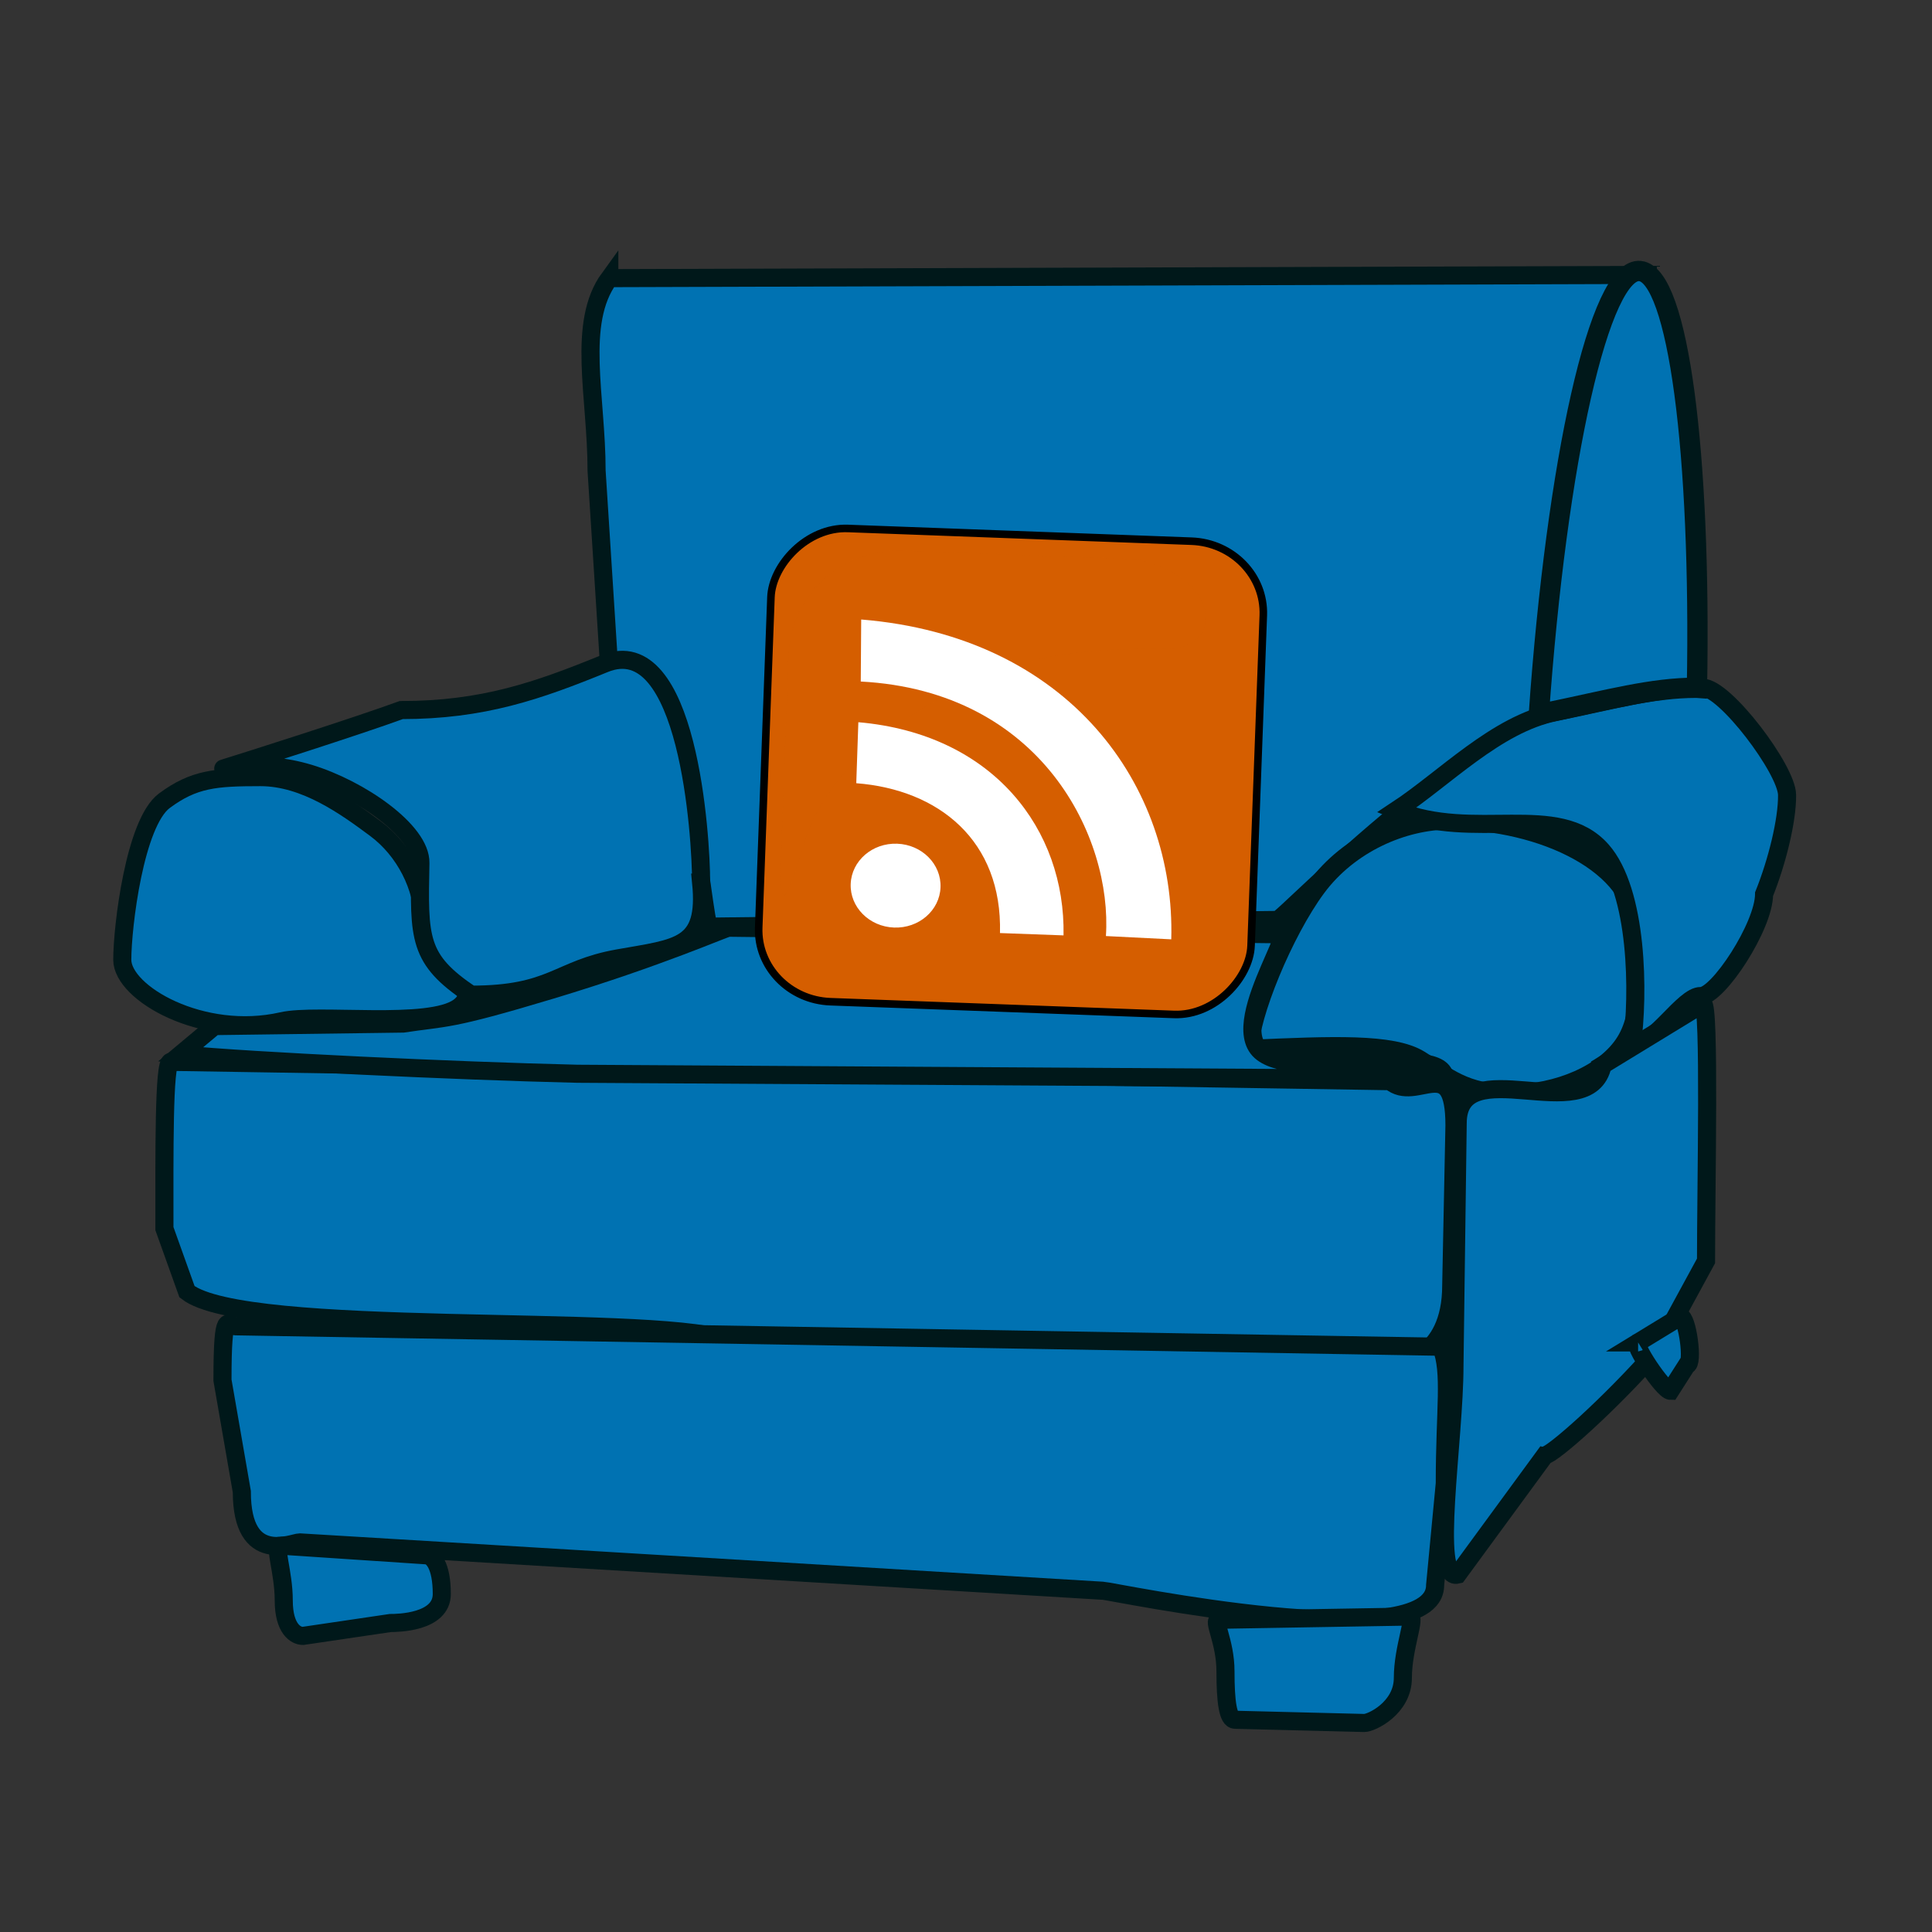 <?xml version="1.0" encoding="UTF-8" standalone="no"?>
<!-- Created with Inkscape (http://www.inkscape.org/) -->

<svg
   xmlns:osb="http://www.openswatchbook.org/uri/2009/osb"
   xmlns:dc="http://purl.org/dc/elements/1.1/"
   xmlns:cc="http://creativecommons.org/ns#"
   xmlns:rdf="http://www.w3.org/1999/02/22-rdf-syntax-ns#"
   xmlns:svg="http://www.w3.org/2000/svg"
   xmlns="http://www.w3.org/2000/svg"
   xmlns:xlink="http://www.w3.org/1999/xlink"
   xmlns:sodipodi="http://sodipodi.sourceforge.net/DTD/sodipodi-0.dtd"
   xmlns:inkscape="http://www.inkscape.org/namespaces/inkscape"
   inkscape:export-ydpi="90.000000"
   inkscape:export-xdpi="90.000000"
   inkscape:export-filename="/home/pc13/Desktop/kreslo.png"
   sodipodi:docname="armchair_logo.svg"
   height="512"
   width="512"
   inkscape:version="0.91 r13725"
   sodipodi:version="0.32"
   id="svg3303"
   version="1.0">
  <rect width="100%" height="100%" fill="#333333" stroke="none"/>
  <defs
     id="defs3306">
    <linearGradient
       id="linearGradient5626"
       osb:paint="solid">
      <stop
         style="stop-color:#000000;stop-opacity:1;"
         offset="0"
         id="stop5628" />
    </linearGradient>
    <linearGradient
       id="linearGradient8771"
       inkscape:collect="always">
      <stop
         id="stop8773"
         offset="0"
         style="stop-color:#314657;stop-opacity:1;" />
      <stop
         id="stop8775"
         offset="1"
         style="stop-color:#314657;stop-opacity:0;" />
    </linearGradient>
    <linearGradient
       id="linearGradient8005"
       inkscape:collect="always">
      <stop
         id="stop8007"
         offset="0"
         style="stop-color:#476f87;stop-opacity:1;" />
      <stop
         id="stop8009"
         offset="1"
         style="stop-color:#476f87;stop-opacity:0;" />
    </linearGradient>
    <linearGradient
       id="linearGradient7997"
       inkscape:collect="always">
      <stop
         id="stop7999"
         offset="0"
         style="stop-color:#364d5f;stop-opacity:1;" />
      <stop
         id="stop8001"
         offset="1"
         style="stop-color:#364d5f;stop-opacity:0;" />
    </linearGradient>
    <linearGradient
       id="linearGradient7989"
       inkscape:collect="always">
      <stop
         id="stop7991"
         offset="0"
         style="stop-color:#2b526f;stop-opacity:1;" />
      <stop
         id="stop7993"
         offset="1"
         style="stop-color:#2b526f;stop-opacity:0;" />
    </linearGradient>
    <linearGradient
       id="linearGradient7223"
       inkscape:collect="always">
      <stop
         id="stop7225"
         offset="0"
         style="stop-color:#56809c;stop-opacity:1;" />
      <stop
         id="stop7227"
         offset="1"
         style="stop-color:#56809c;stop-opacity:0;" />
    </linearGradient>
    <linearGradient
       id="linearGradient6457"
       inkscape:collect="always">
      <stop
         id="stop6459"
         offset="0"
         style="stop-color:#5b87a3;stop-opacity:1;" />
      <stop
         id="stop6461"
         offset="1"
         style="stop-color:#5b87a3;stop-opacity:0;" />
    </linearGradient>
    <linearGradient
       id="linearGradient5691"
       inkscape:collect="always">
      <stop
         id="stop5693"
         offset="0"
         style="stop-color:#5b87a3;stop-opacity:1;" />
      <stop
         id="stop5695"
         offset="1"
         style="stop-color:#5b87a3;stop-opacity:0;" />
    </linearGradient>
    <linearGradient
       y2="1956.021"
       x2="332.55"
       y1="910.605"
       x1="162.7"
       gradientTransform="matrix(1.988,0,0,0.503,-43.168,41.112)"
       gradientUnits="userSpaceOnUse"
       id="linearGradient9609"
       xlink:href="#linearGradient8771"
       inkscape:collect="always" />
    <linearGradient
       y2="299.759"
       x2="1319.339"
       y1="318.36"
       x1="853.961"
       gradientTransform="matrix(0.69,0,0,1.45,-43.168,41.112)"
       gradientUnits="userSpaceOnUse"
       id="linearGradient9612"
       xlink:href="#linearGradient8005"
       inkscape:collect="always" />
    <linearGradient
       y2="799.477"
       x2="186.434"
       y1="848.809"
       x1="158.697"
       gradientTransform="matrix(2.757,0,0,0.363,-43.168,41.112)"
       gradientUnits="userSpaceOnUse"
       id="linearGradient9615"
       xlink:href="#linearGradient6457"
       inkscape:collect="always" />
    <linearGradient
       y2="565.626"
       x2="307.158"
       y1="853.226"
       x1="291.242"
       gradientTransform="matrix(2.018,0,0,0.496,-43.168,41.112)"
       gradientUnits="userSpaceOnUse"
       id="linearGradient9618"
       xlink:href="#linearGradient5691"
       inkscape:collect="always" />
    <linearGradient
       y2="427.418"
       x2="197.941"
       y1="319.133"
       x1="118.739"
       gradientTransform="matrix(1.167,0,0,0.857,-43.168,41.112)"
       gradientUnits="userSpaceOnUse"
       id="linearGradient9623"
       xlink:href="#linearGradient7997"
       inkscape:collect="always" />
    <linearGradient
       y2="443.206"
       x2="656.997"
       y1="354.854"
       x1="621.962"
       gradientTransform="matrix(1.259,0,0,0.9,-147.166,32.391)"
       gradientUnits="userSpaceOnUse"
       id="linearGradient9626"
       xlink:href="#linearGradient7989"
       inkscape:collect="always" />
    <linearGradient
       y2="837.509"
       x2="1417.493"
       y1="21.444"
       x1="550.697"
       gradientTransform="matrix(1.277,0,0,0.783,-43.168,41.112)"
       gradientUnits="userSpaceOnUse"
       id="linearGradient9629"
       xlink:href="#linearGradient7223"
       inkscape:collect="always" />
  </defs>
  <sodipodi:namedview
     inkscape:current-layer="svg3303"
     inkscape:window-y="18"
     inkscape:window-x="0"
     inkscape:cy="60.106882"
     inkscape:cx="197.76202"
     inkscape:zoom="0.68797608"
     inkscape:window-height="1041"
     inkscape:window-width="1916"
     inkscape:pageshadow="2"
     inkscape:pageopacity="0.0"
     borderopacity="1.0"
     bordercolor="#666666"
     pagecolor="#ffffff"
     id="base"
     showgrid="false"
     inkscape:window-maximized="0" />
  <g
     id="g5680"
     transform="translate(-2,8)">
    <rect
       style="fill:#e8e5e5;fill-opacity:0.019;stroke:#00181a;stroke-width:8.15;stroke-miterlimit:4;stroke-opacity:1"
       id="rect3387"
       width="143.9"
       height="0"
       x="-64.584"
       y="25.936"
       rx="5.735"
       ry="0" />
    <g
       style="fill:#0072b2;fill-opacity:1"
       id="g11170"
       transform="matrix(0.588,0,0,0.588,61.556,38.119)">
      <path
         inkscape:connector-curvature="0"
         style="fill:#0072b2;fill-opacity:1;stroke:#00181a;stroke-width:8.15;stroke-miterlimit:4;stroke-opacity:1"
         d="m 173.33,46.926 468.198,-1.454 c 2.825,61.401 3.077,4.933 -1.034,79.641 L 634.181,229.026 C 565.865,240.818 477.548,336.181 474.371,336.181 l -255.981,3.01 c -3.177,0 -8.642,-112.908 -44.981,-114.526 l -5.814,-90.934 c 0,-33.595 -9.07,-66.456 5.735,-86.805 z"
         id="rect3327"
         sodipodi:nodetypes="ccccccccc" />
      <path
         inkscape:connector-curvature="0"
         style="fill:#0072b2;fill-opacity:1;stroke:#00181a;stroke-width:8.676;stroke-miterlimit:4;stroke-opacity:1"
         d="m 636.553,341.268 c 0,15.044 3.868,35.212 -5.123,49.802 -8.991,14.59 -30.842,23.602 -51.756,23.602 -20.914,0 -28.956,-7.922 -41.218,-15.426 -12.262,-7.504 -39.021,-6.367 -76.813,-4.696 0,-15.044 15.494,-52.882 30.3,-72.923 14.805,-20.041 39.2,-30.506 60.114,-30.506 20.914,0 42.038,5.015 57.933,13.79 15.896,8.776 26.563,21.313 26.563,36.357 z"
         id="path3366"
         sodipodi:nodetypes="cscscscsc" />
      <path
         inkscape:connector-curvature="0"
         style="fill:#0072b2;fill-opacity:1;stroke:#00181a;stroke-width:8.15;stroke-miterlimit:4;stroke-opacity:1"
         d="m 89.464,336.494 c 0,15.044 29.425,29.024 16.139,38.89 -13.286,9.866 -63.652,2.744 -79.788,6.416 -35.941,8.179 -71.986,-12.613 -71.986,-27.657 0,-15.044 5.667,-61.81 18.953,-71.676 13.286,-9.866 23.019,-10.655 43.278,-10.655 20.259,0 38.61,13.373 51.896,23.238 13.286,9.866 21.507,26.4 21.507,41.444 z"
         id="path3371"
         sodipodi:nodetypes="csscscsc" />
      <path
         inkscape:connector-curvature="0"
         style="fill:#0072b2;fill-opacity:1;stroke:#00181a;stroke-width:8.15;stroke-miterlimit:4;stroke-opacity:1"
         d="m 214.711,319.362 c 2.907,29.382 -10.367,29.303 -37.479,34.131 -27.309,4.863 -29.313,16.368 -66.221,16.368 -23.826,-15.989 -23.507,-25.148 -22.822,-59.351 0.289,-14.437 -27.355,-33.468 -50.153,-40.342 -22.797,-6.874 -40.748,-1.589 -38.513,-2.277 11.375,-3.504 60.101,-19.026 80.009,-26.294 36.908,0 61.618,-8.695 91.637,-20.946 37.719,-15.394 43.542,78.05 43.542,98.711 z"
         id="path3376"
         sodipodi:nodetypes="cscssscsc" />
      <path
         inkscape:connector-curvature="0"
         style="fill:#0072b2;fill-opacity:1;stroke:#00181a;stroke-width:8.15;stroke-miterlimit:4;stroke-opacity:1"
         d="m 693.776,324.552 c 0,14.442 -20.804,46.068 -28.544,45.916 -7.74,-0.153 -21.022,22.4 -31.051,22.4 3.198,-23.257 2.812,-69.579 -13.591,-88.079 -19.695,-22.213 -57.633,-3.68 -92.518,-18.03 21.803,-14.349 44.842,-38.696 71.441,-44.193 26.6,-5.497 46.586,-11.041 66.645,-11.041 10.029,0 37.847,36.876 37.983,48.305 0.136,11.429 -4.551,30.279 -10.366,44.721 z"
         id="path3379"
         sodipodi:nodetypes="cscscscsc" />
      <path
         inkscape:connector-curvature="0"
         style="fill:#0072b2;fill-opacity:1;stroke:#00181a;stroke-width:8.15;stroke-miterlimit:4;stroke-opacity:1"
         d="m -24.351,400.136 549.596,8.721 c 11.898,10.175 28.992,-13.653 28.992,19.942 l -1.454,72.038 c 0,33.595 -24.361,35.931 -27.538,35.931 L 225.658,525.141 C 189.049,513.512 9.16,524.258 -17.004,503.745 l -10.175,-28.431 c 0,-33.595 -0.349,-75.177 2.828,-75.177 z"
         id="rect3382"
         sodipodi:nodetypes="ccccccccc" />
      <path
         inkscape:connector-curvature="0"
         style="fill:#0072b2;fill-opacity:1;stroke:#00181a;stroke-width:8.15;stroke-miterlimit:4;stroke-opacity:1"
         d="m 227.111,339.69 244.353,2.907 c 20.485,-14.535 -20.473,38.604 -4.537,52.835 15.935,14.231 82.95,-4.631 82.95,12.167 L 494.766,407.529 158.874,405.506 C 103.64,404.217 12.067,399.856 -19.911,396.785 L -4.649,384.023 80.383,382.889 c 19.623,-2.989 19.899,-1.07 66.54,-15.12 49.467,-14.901 78.6,-28.079 80.188,-28.079 z"
         id="rect3385"
         sodipodi:nodetypes="ccsccccccsc" />
      <path
         inkscape:connector-curvature="0"
         style="fill:#0072b2;fill-opacity:1;stroke:#00181a;stroke-width:8.15;stroke-miterlimit:4;stroke-opacity:1"
         d="m 621.02,401.59 45.218,-27.617 c 3.177,0 1.375,82.281 1.375,115.876 l -21.803,40.06 c -21.803,24.874 -47.618,47.56 -50.795,47.56 l -39.404,53.781 c -11.898,2.907 -1.375,-60.478 -1.375,-94.073 l 1.454,-109.331 c 0,-33.595 59.246,2.815 65.33,-26.255 z"
         id="rect3390"
         sodipodi:nodetypes="ccccccccc" />
      <path
         inkscape:connector-curvature="0"
         style="fill:#0072b2;fill-opacity:1;stroke:#00181a;stroke-width:8.15;stroke-miterlimit:4;stroke-opacity:1"
         d="m 4.72,519.327 543.532,9.22 c 4.631,11.628 1.624,28.001 1.624,61.596 l -4.361,45.874 c 0,33.595 -146.458,2.5 -149.635,2.5 L 33.791,616.714 c -3.177,0 -26.085,10.746 -26.085,-22.85 l -8.721,-50.234 c 0,-33.595 2.558,-24.303 5.735,-24.303 z"
         id="rect3393"
         sodipodi:nodetypes="ccccccccc" />
      <path
         inkscape:connector-curvature="0"
         style="fill:#0072b2;fill-opacity:1;stroke:#00181a;stroke-width:8.15;stroke-miterlimit:4;stroke-opacity:1"
         d="m 25.069,618.167 65.567,4.361 c 3.177,0 7.189,4.558 7.189,17.442 0,12.884 -20,13.082 -23.178,13.082 l -39.404,5.814 c -3.177,0 -8.642,-3.105 -8.642,-15.989 0,-12.884 -4.71,-24.71 -1.533,-24.71 z"
         id="rect3406"
         sodipodi:nodetypes="ccccccc" />
      <path
         inkscape:connector-curvature="0"
         style="fill:#0072b2;fill-opacity:1;stroke:#00181a;stroke-width:8.15;stroke-miterlimit:4;stroke-opacity:1"
         d="m 448.049,651.599 85.917,-1.454 c 3.177,0 -2.986,13.928 -2.986,27.617 0,13.689 -14.186,20.35 -17.363,20.35 l -58.3,-1.454 c -3.177,0 -4.282,-8.114 -4.282,-21.803 0,-13.689 -6.163,-23.257 -2.986,-23.257 z"
         id="rect3409"
         sodipodi:nodetypes="ccccccc" />
      <path
         inkscape:connector-curvature="0"
         style="fill:#0072b2;fill-opacity:1;stroke:#00181a;stroke-width:8.15;stroke-miterlimit:4;stroke-opacity:1"
         d="m 637.009,526.594 19.054,-11.628 c 3.177,0 6.084,21.803 2.907,21.803 l -7.426,11.628 c -3.177,0 -17.713,-21.803 -14.535,-21.803 z"
         id="rect3412"
         sodipodi:nodetypes="ccccc" />
      <path
         inkscape:connector-curvature="0"
         style="fill:#0072b2;fill-opacity:1;stroke:#00181a;stroke-width:9.156;stroke-miterlimit:4;stroke-opacity:1"
         d="m 637.965,43.728 c -18.236,-2.066 -37.677,85.552 -45.719,200.125 1.461,-0.418 2.893,-0.975 4.375,-1.281 26.6,-5.497 46.566,-11.031 66.625,-11.031 0.085,0 0.194,0.057 0.281,0.062 1.906,-105.404 -8.398,-185.93 -25.562,-187.875 z"
         id="path9631"
         sodipodi:nodetypes="cccccc" />
    </g>
    <rect
       style="fill:#d55e00;fill-opacity:1;fill-rule:evenodd;stroke:#000000;stroke-width:2;stroke-linecap:square;stroke-linejoin:miter;stroke-miterlimit:4;stroke-dasharray:none;stroke-dashoffset:0;stroke-opacity:1"
       id="rect1942"
       width="130.608"
       height="125.541"
       x="-342.404"
       y="123.607"
       rx="19.723"
       ry="18.959"
       transform="matrix(-0.999,-0.037,-0.037,0.999,0,0)"
       inkscape:export-filename="C:\Documents and Settings\Molumen\Desktop\path3511111.png"
       inkscape:export-xdpi="7.7063322"
       inkscape:export-ydpi="7.7063322" />
    <path
       inkscape:connector-curvature="0"
       style="opacity:0.607;fill:#d55e00;fill-opacity:1;fill-rule:evenodd;stroke:none;stroke-width:0.875;stroke-linecap:square;stroke-linejoin:miter;stroke-miterlimit:4;stroke-dasharray:0.875, 1.75;stroke-dashoffset:0;stroke-opacity:1"
       d="m 302.962,140.175 -61.553,-2.258 c -16.293,-0.598 -29.877,11.633 -30.456,27.422 l -2.118,57.727 c 0.075,12.345 2.39,4.627 6.752,-8.88 5.07,-15.699 20.194,-29.027 38.374,-38.765 13.876,-7.433 29.269,-11.939 56.966,-11.405 15.708,0.303 15.03,-19.059 -7.965,-23.84 z"
       id="path1950"
       sodipodi:nodetypes="ccccsssc"
       inkscape:export-filename="C:\Documents and Settings\Molumen\Desktop\path3511111.png"
       inkscape:export-xdpi="7.7063322"
       inkscape:export-ydpi="7.7063322" />
    <ellipse
       ry="11.121"
       rx="11.915"
       cy="217.756"
       cx="247.65"
       id="path5270"
       style="opacity:1;fill:#ffffff;fill-opacity:1;fill-rule:nonzero;stroke:none;stroke-width:12;stroke-linecap:round;stroke-miterlimit:4;stroke-dasharray:none;stroke-opacity:1"
       transform="matrix(0.999,0.037,-0.037,0.999,0,0)" />
    <path
       inkscape:connector-curvature="0"
       sodipodi:nodetypes="ccccc"
       id="path5805"
       d="m 228.919,199.558 0.552,-16.164 c 35.871,3.12 54.909,28.57 54.375,56.492 l -16.838,-0.618 c 0.62,-24.537 -16.257,-38.016 -38.089,-39.71 z"
       style="fill:#ffffff;fill-opacity:1;fill-rule:evenodd;stroke:none;stroke-width:1px;stroke-linecap:butt;stroke-linejoin:miter;stroke-opacity:1" />
    <path
       inkscape:connector-curvature="0"
       sodipodi:nodetypes="ccccc"
       id="path5807"
       d="m 230.111,172.613 0.114,-16.439 c 55.131,4.49 83.292,44.096 82.173,84.76 l -17.318,-0.87 c 1.712,-25.974 -16.897,-64.914 -64.97,-67.451 z"
       style="fill:#ffffff;fill-opacity:1;fill-rule:evenodd;stroke:none;stroke-width:1px;stroke-linecap:butt;stroke-linejoin:miter;stroke-opacity:1" />
  </g>
</svg>

